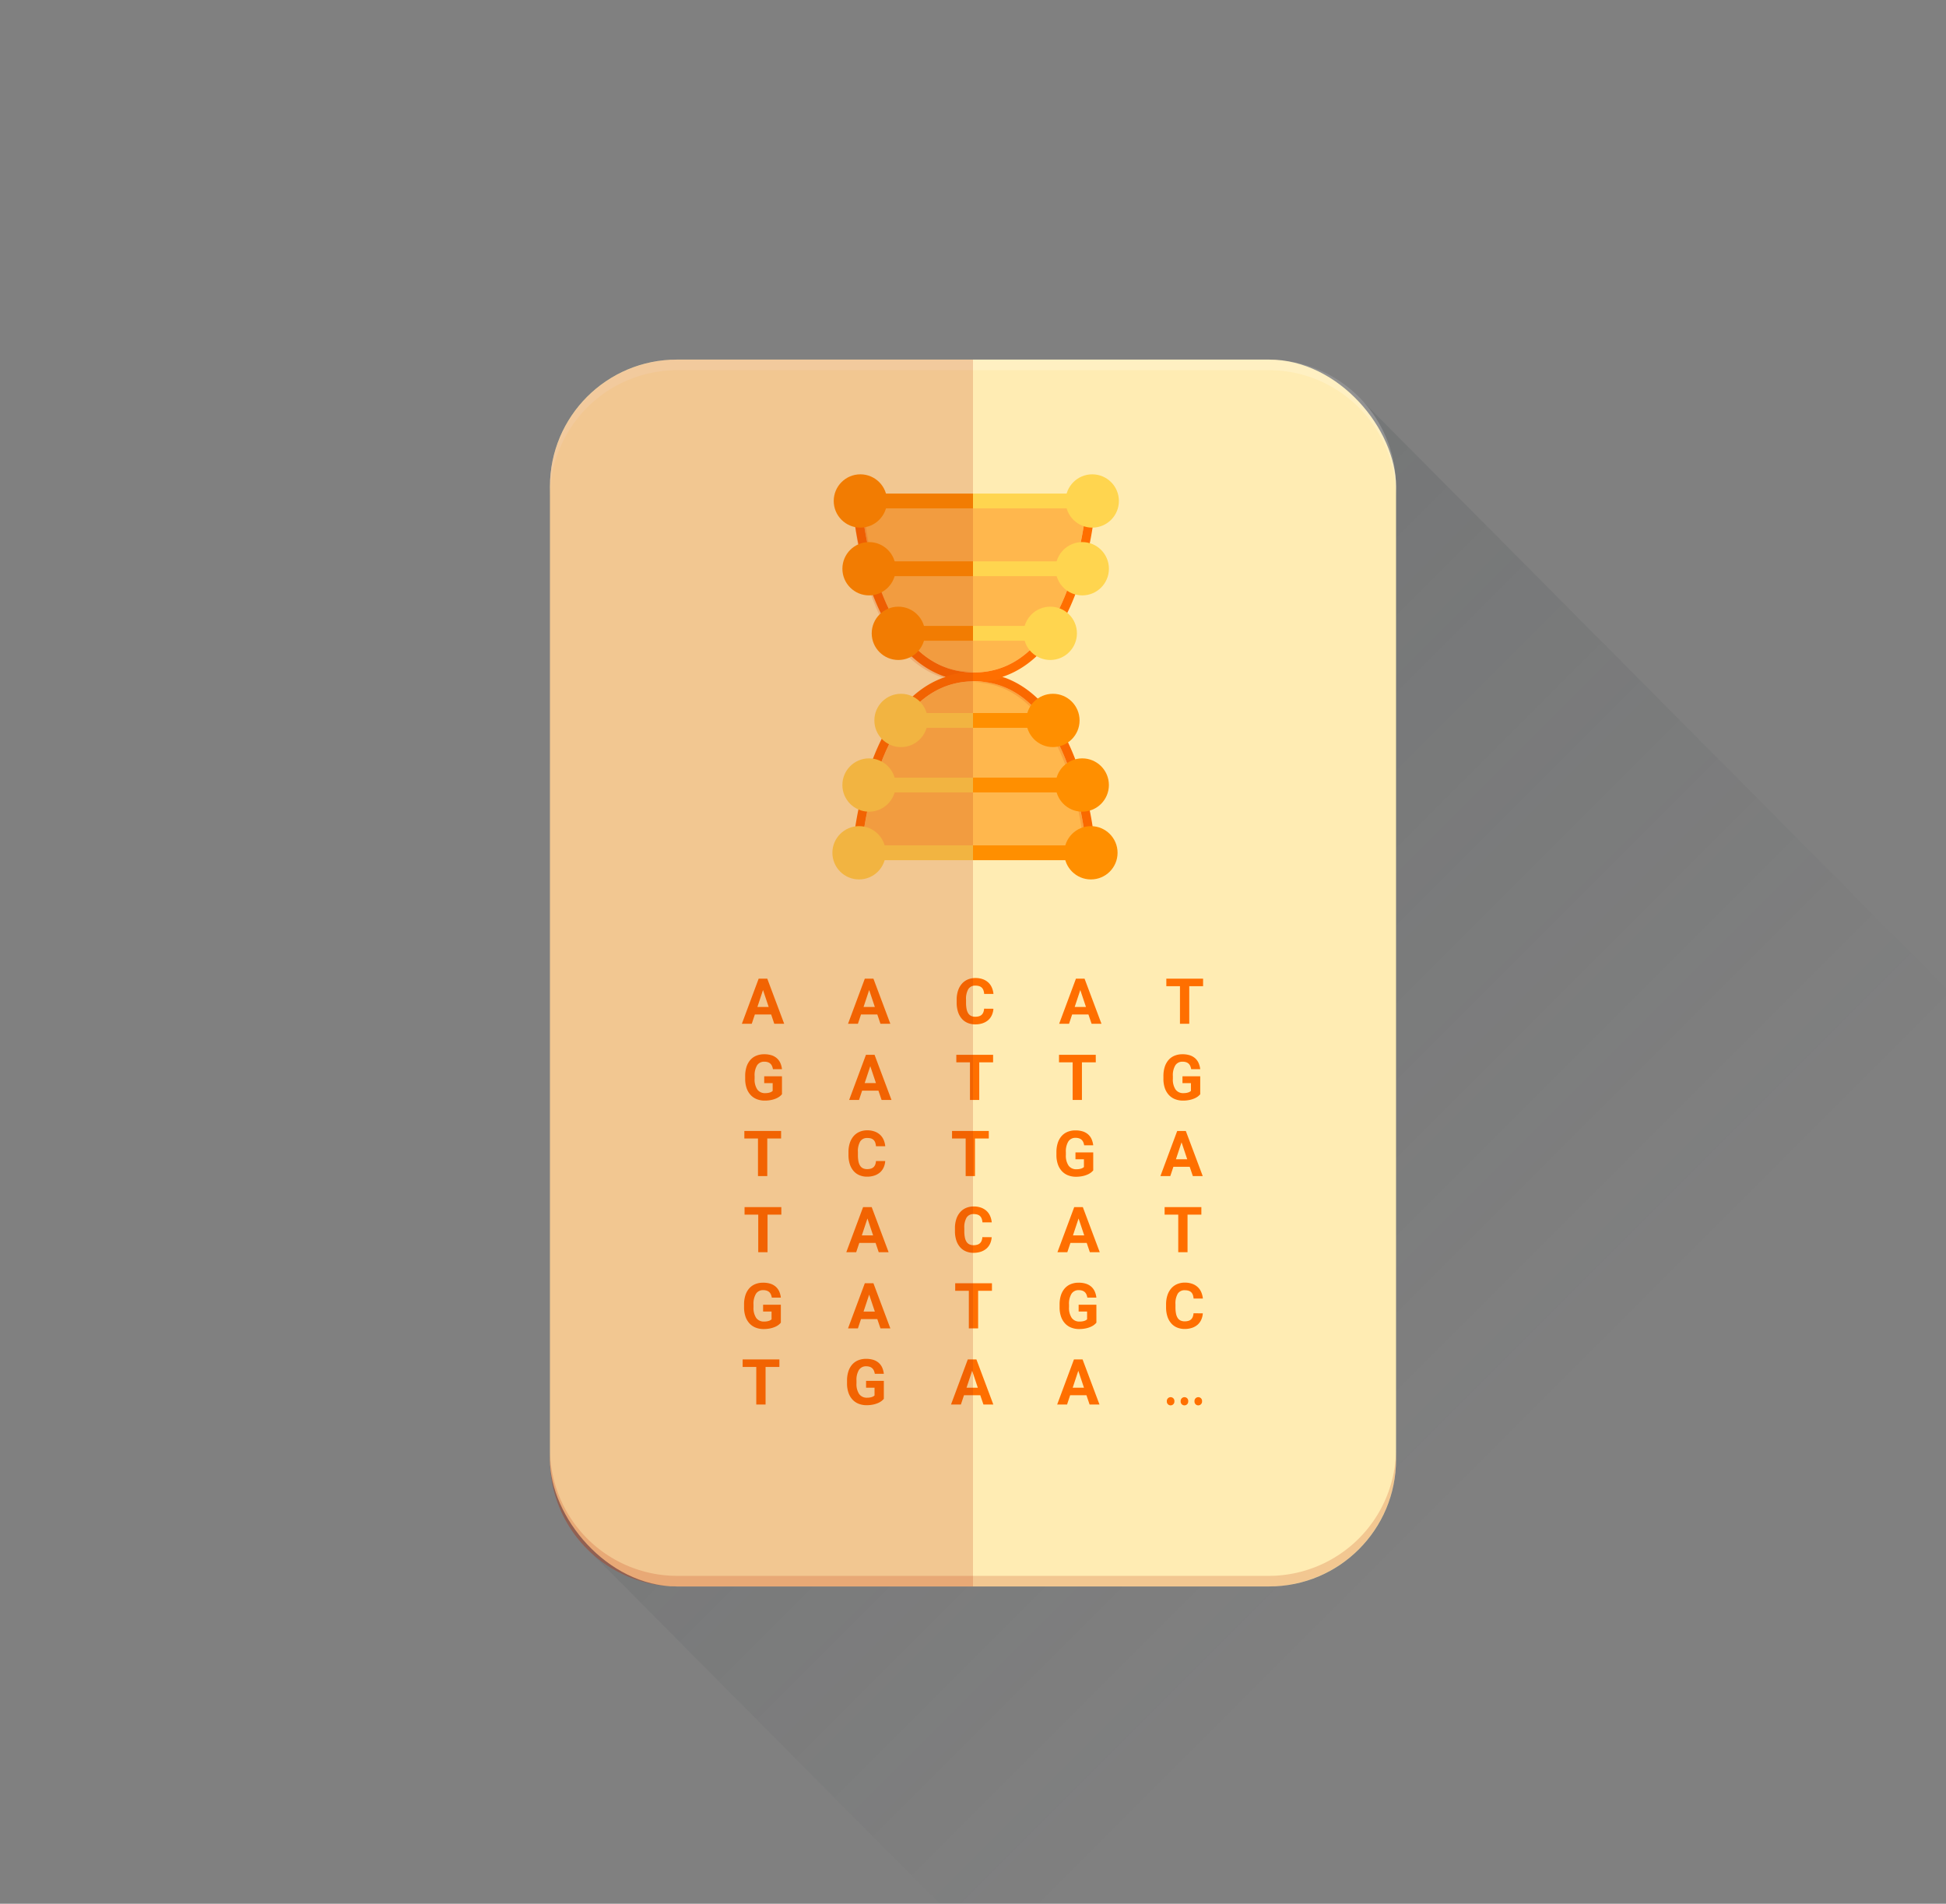<svg xmlns="http://www.w3.org/2000/svg" xmlns:xlink="http://www.w3.org/1999/xlink" viewBox="0 0 184 180">
  <rect x="0" y="0" width="184" height="180" fill="#808080" stroke="none"/>
  <defs>
    <style>
      .a {
        fill: url(#a);
      }

      .b {
        fill: #ffecb3;
      }

      .c {
        fill: #fff;
      }

      .c, .d, .g {
        opacity: 0.2;
      }

      .d {
        fill: #bf360c;
      }

      .e {
        fill: #ff6f00;
      }

      .f {
        fill: #ffb74d;
      }

      .h {
        fill: #e65100;
      }

      .i {
        fill: #ffd54f;
      }

      .j {
        fill: #ff8f00;
      }
    </style>
    <linearGradient id="a" data-name="Sfumatura senza nome 53" x1="46.369" y1="46.681" x2="233.319" y2="233.631" gradientUnits="userSpaceOnUse">
      <stop offset="0" stop-color="#263238" stop-opacity="0.2"/>
      <stop offset="0.5" stop-color="#263238" stop-opacity="0"/>
    </linearGradient>
  </defs>
  <title>trimmed</title>
  <path class="a" d="M223.818,133.524c-.225-.246-94.74-95.378-94.984-95.6A11.962,11.962,0,0,0,120,34H64A12.035,12.035,0,0,0,52,46v92a11.961,11.961,0,0,0,3.869,8.788c.225.246,94.74,95.378,94.984,95.6a11.962,11.962,0,0,0,8.834,3.92h56a12.035,12.035,0,0,0,12-12v-92A11.961,11.961,0,0,0,223.818,133.524Z"/>
  <g>
    <g>
      <rect class="b" x="52" y="34" width="80" height="116" rx="12" ry="12"/>
      <path class="c" d="M120,34H64A12.035,12.035,0,0,0,52,46v1A12.035,12.035,0,0,1,64,35h56a12.035,12.035,0,0,1,12,12V46A12.035,12.035,0,0,0,120,34Z"/>
      <path class="d" d="M120,149H64a12.035,12.035,0,0,1-12-12v1a12.035,12.035,0,0,0,12,12h56a12.035,12.035,0,0,0,12-12v-1A12.035,12.035,0,0,1,120,149Z"/>
    </g>
    <g>
      <path class="e" d="M72.915,95.921H71.374l-.293.879h-.935l1.588-4.266h.814l1.6,4.266H73.21Zm-1.3-.712h1.066l-.536-1.6Z"/>
      <path class="e" d="M82.952,95.921H81.411l-.293.879h-.935l1.588-4.266h.814l1.6,4.266h-.935Zm-1.3-.712h1.066l-.536-1.6Z"/>
      <path class="e" d="M93.93,95.379a1.745,1.745,0,0,1-.146.6,1.391,1.391,0,0,1-.34.468,1.574,1.574,0,0,1-.526.3,2.122,2.122,0,0,1-.7.109,1.83,1.83,0,0,1-.737-.143,1.494,1.494,0,0,1-.554-.408,1.85,1.85,0,0,1-.349-.646,2.774,2.774,0,0,1-.122-.851v-.281a2.706,2.706,0,0,1,.126-.853,1.883,1.883,0,0,1,.356-.647,1.545,1.545,0,0,1,.558-.41,1.809,1.809,0,0,1,.732-.144,2.031,2.031,0,0,1,.7.113,1.53,1.53,0,0,1,.521.313,1.428,1.428,0,0,1,.334.479,1.988,1.988,0,0,1,.152.6h-.879a1.329,1.329,0,0,0-.066-.337.661.661,0,0,0-.148-.246.623.623,0,0,0-.249-.151,1.2,1.2,0,0,0-.369-.051.746.746,0,0,0-.664.324,1.821,1.821,0,0,0-.218,1v.287a3.074,3.074,0,0,0,.048.58,1.224,1.224,0,0,0,.152.416.678.678,0,0,0,.27.251.893.893,0,0,0,.4.083,1.217,1.217,0,0,0,.359-.047.635.635,0,0,0,.252-.142.642.642,0,0,0,.157-.239,1.156,1.156,0,0,0,.071-.334Z"/>
      <path class="e" d="M102.915,95.921h-1.541l-.293.879h-.935l1.588-4.266h.814l1.6,4.266h-.935Zm-1.3-.712h1.066l-.536-1.6Z"/>
      <path class="e" d="M113.755,93.246h-1.307V96.8h-.879V93.246H110.28v-.712h3.475Z"/>
      <path class="e" d="M73.938,103.461a1.422,1.422,0,0,1-.208.2,1.575,1.575,0,0,1-.331.193,2.384,2.384,0,0,1-.47.148,2.893,2.893,0,0,1-.623.061,2,2,0,0,1-.754-.137,1.569,1.569,0,0,1-.584-.4,1.823,1.823,0,0,1-.376-.647,2.673,2.673,0,0,1-.133-.879v-.252a2.807,2.807,0,0,1,.127-.881,1.844,1.844,0,0,1,.36-.648,1.522,1.522,0,0,1,.564-.4,1.9,1.9,0,0,1,.735-.138,2.251,2.251,0,0,1,.719.1,1.429,1.429,0,0,1,.507.292,1.324,1.324,0,0,1,.318.448,1.966,1.966,0,0,1,.149.571h-.855A1.276,1.276,0,0,0,73,100.8a.684.684,0,0,0-.152-.223.666.666,0,0,0-.239-.142,1.026,1.026,0,0,0-.338-.05.779.779,0,0,0-.686.342,1.791,1.791,0,0,0-.234,1.012V102a1.687,1.687,0,0,0,.255,1.014.873.873,0,0,0,.747.343,1.617,1.617,0,0,0,.275-.021,1.272,1.272,0,0,0,.2-.051.684.684,0,0,0,.139-.068.525.525,0,0,0,.091-.071v-.735h-.8v-.647h1.679Z"/>
      <path class="e" d="M83.058,103.121H81.517l-.293.879H80.29l1.588-4.266h.814l1.6,4.266h-.935Zm-1.3-.712h1.066l-.536-1.6Z"/>
      <path class="e" d="M93.9,100.446H92.591V104h-.879v-3.554H90.423v-.712H93.9Z"/>
      <path class="e" d="M103.61,100.446H102.3V104h-.879v-3.554h-1.289v-.712h3.475Z"/>
      <path class="e" d="M113.486,103.461a1.422,1.422,0,0,1-.208.2,1.575,1.575,0,0,1-.331.193,2.39,2.39,0,0,1-.471.148,2.888,2.888,0,0,1-.622.061,2,2,0,0,1-.755-.137,1.567,1.567,0,0,1-.584-.4,1.824,1.824,0,0,1-.377-.647,2.673,2.673,0,0,1-.133-.879v-.252a2.836,2.836,0,0,1,.127-.881,1.846,1.846,0,0,1,.361-.648,1.512,1.512,0,0,1,.563-.4,1.9,1.9,0,0,1,.735-.138,2.243,2.243,0,0,1,.719.1,1.434,1.434,0,0,1,.508.292,1.337,1.337,0,0,1,.317.448,1.966,1.966,0,0,1,.149.571h-.855a1.276,1.276,0,0,0-.082-.292.684.684,0,0,0-.152-.223.672.672,0,0,0-.238-.142,1.033,1.033,0,0,0-.339-.05.779.779,0,0,0-.686.342,1.791,1.791,0,0,0-.234,1.012V102a1.687,1.687,0,0,0,.255,1.014.873.873,0,0,0,.747.343,1.617,1.617,0,0,0,.275-.021,1.237,1.237,0,0,0,.2-.051.665.665,0,0,0,.14-.068.525.525,0,0,0,.091-.071v-.735h-.8v-.647h1.679Z"/>
      <path class="e" d="M73.855,107.646H72.548V111.2h-.879v-3.554H70.38v-.712h3.475Z"/>
      <path class="e" d="M83.7,109.779a1.745,1.745,0,0,1-.146.6,1.391,1.391,0,0,1-.34.468,1.572,1.572,0,0,1-.526.3,2.122,2.122,0,0,1-.7.109,1.83,1.83,0,0,1-.737-.143,1.494,1.494,0,0,1-.554-.408,1.85,1.85,0,0,1-.349-.646,2.774,2.774,0,0,1-.122-.851v-.281a2.706,2.706,0,0,1,.126-.853,1.883,1.883,0,0,1,.356-.647,1.545,1.545,0,0,1,.558-.41,1.809,1.809,0,0,1,.732-.144,2.031,2.031,0,0,1,.7.113,1.527,1.527,0,0,1,.52.313,1.428,1.428,0,0,1,.334.479,1.988,1.988,0,0,1,.152.6h-.879a1.33,1.33,0,0,0-.066-.337.661.661,0,0,0-.148-.246.623.623,0,0,0-.249-.151A1.2,1.2,0,0,0,82,107.6a.746.746,0,0,0-.664.324,1.821,1.821,0,0,0-.218,1v.287a3.074,3.074,0,0,0,.048.58,1.224,1.224,0,0,0,.152.416.678.678,0,0,0,.27.251.893.893,0,0,0,.4.083,1.217,1.217,0,0,0,.359-.047.635.635,0,0,0,.252-.142.642.642,0,0,0,.157-.239,1.172,1.172,0,0,0,.07-.334Z"/>
      <path class="e" d="M93.493,107.646H92.186V111.2h-.879v-3.554H90.018v-.712h3.475Z"/>
      <path class="e" d="M103.369,110.661a1.422,1.422,0,0,1-.208.2,1.575,1.575,0,0,1-.331.193,2.39,2.39,0,0,1-.471.148,2.888,2.888,0,0,1-.622.061,2,2,0,0,1-.755-.137,1.567,1.567,0,0,1-.584-.4,1.824,1.824,0,0,1-.377-.647,2.673,2.673,0,0,1-.133-.879v-.252a2.836,2.836,0,0,1,.127-.881,1.846,1.846,0,0,1,.361-.648,1.512,1.512,0,0,1,.563-.4,1.9,1.9,0,0,1,.735-.138,2.243,2.243,0,0,1,.719.1,1.434,1.434,0,0,1,.508.292,1.337,1.337,0,0,1,.317.448,1.966,1.966,0,0,1,.149.571h-.855a1.276,1.276,0,0,0-.082-.292.684.684,0,0,0-.152-.223.672.672,0,0,0-.238-.142,1.033,1.033,0,0,0-.339-.05.779.779,0,0,0-.686.342,1.791,1.791,0,0,0-.234,1.012v.258a1.687,1.687,0,0,0,.255,1.014.873.873,0,0,0,.747.343,1.617,1.617,0,0,0,.275-.021,1.237,1.237,0,0,0,.2-.051.665.665,0,0,0,.14-.068.525.525,0,0,0,.091-.071v-.735h-.8v-.647h1.679Z"/>
      <path class="e" d="M112.489,110.321h-1.541l-.293.879h-.935l1.588-4.266h.814l1.6,4.266h-.935Zm-1.3-.712h1.066l-.536-1.6Z"/>
      <path class="e" d="M73.879,114.847H72.573V118.4h-.879v-3.554H70.4v-.712h3.475Z"/>
      <path class="e" d="M82.789,117.521H81.248l-.293.879H80.02l1.588-4.266h.814l1.6,4.266h-.935Zm-1.3-.712h1.066l-.536-1.6Z"/>
      <path class="e" d="M93.767,116.979a1.745,1.745,0,0,1-.146.6,1.391,1.391,0,0,1-.34.468,1.574,1.574,0,0,1-.526.3,2.122,2.122,0,0,1-.7.109,1.83,1.83,0,0,1-.737-.143,1.494,1.494,0,0,1-.554-.408,1.85,1.85,0,0,1-.349-.646,2.774,2.774,0,0,1-.122-.851v-.281a2.706,2.706,0,0,1,.126-.853,1.883,1.883,0,0,1,.356-.647,1.545,1.545,0,0,1,.558-.41,1.809,1.809,0,0,1,.732-.144,2.031,2.031,0,0,1,.7.113,1.53,1.53,0,0,1,.521.313,1.428,1.428,0,0,1,.334.479,1.988,1.988,0,0,1,.152.6h-.879a1.33,1.33,0,0,0-.066-.337.661.661,0,0,0-.148-.246.623.623,0,0,0-.249-.151,1.2,1.2,0,0,0-.369-.051.746.746,0,0,0-.664.324,1.821,1.821,0,0,0-.218,1v.287a3.074,3.074,0,0,0,.048.58,1.224,1.224,0,0,0,.152.416.678.678,0,0,0,.27.251.893.893,0,0,0,.4.083,1.217,1.217,0,0,0,.359-.047.635.635,0,0,0,.252-.142.642.642,0,0,0,.157-.239,1.172,1.172,0,0,0,.07-.334Z"/>
      <path class="e" d="M102.752,117.521h-1.541l-.293.879h-.935l1.588-4.266h.814l1.6,4.266h-.935Zm-1.3-.712h1.066l-.536-1.6Z"/>
      <path class="e" d="M113.592,114.847h-1.307V118.4h-.879v-3.554h-1.289v-.712h3.475Z"/>
      <path class="e" d="M73.832,125.061a1.422,1.422,0,0,1-.208.2,1.575,1.575,0,0,1-.331.193,2.384,2.384,0,0,1-.47.148,2.893,2.893,0,0,1-.623.061,2,2,0,0,1-.754-.137,1.569,1.569,0,0,1-.584-.4,1.823,1.823,0,0,1-.376-.647,2.673,2.673,0,0,1-.133-.879v-.252a2.807,2.807,0,0,1,.127-.881,1.844,1.844,0,0,1,.36-.648,1.522,1.522,0,0,1,.564-.4,1.9,1.9,0,0,1,.735-.138,2.251,2.251,0,0,1,.719.1,1.429,1.429,0,0,1,.507.292,1.324,1.324,0,0,1,.318.448,1.966,1.966,0,0,1,.149.571h-.855a1.276,1.276,0,0,0-.082-.292.684.684,0,0,0-.152-.223.666.666,0,0,0-.239-.142,1.026,1.026,0,0,0-.338-.05.779.779,0,0,0-.686.342,1.791,1.791,0,0,0-.234,1.012v.258a1.687,1.687,0,0,0,.255,1.014.873.873,0,0,0,.747.343,1.617,1.617,0,0,0,.275-.021,1.272,1.272,0,0,0,.2-.051.684.684,0,0,0,.139-.068.525.525,0,0,0,.091-.071v-.735h-.8v-.647h1.679Z"/>
      <path class="e" d="M82.952,124.721H81.411l-.293.879h-.935l1.588-4.266h.814l1.6,4.266h-.935Zm-1.3-.712h1.066l-.536-1.6Z"/>
      <path class="e" d="M93.792,122.046H92.485V125.6h-.879v-3.554H90.317v-.712h3.475Z"/>
      <path class="e" d="M103.668,125.061a1.422,1.422,0,0,1-.208.2,1.575,1.575,0,0,1-.331.193,2.39,2.39,0,0,1-.471.148,2.888,2.888,0,0,1-.622.061,2,2,0,0,1-.755-.137,1.567,1.567,0,0,1-.584-.4,1.824,1.824,0,0,1-.377-.647,2.673,2.673,0,0,1-.133-.879v-.252a2.836,2.836,0,0,1,.127-.881,1.846,1.846,0,0,1,.361-.648,1.512,1.512,0,0,1,.563-.4,1.9,1.9,0,0,1,.735-.138,2.243,2.243,0,0,1,.719.1,1.434,1.434,0,0,1,.508.292,1.337,1.337,0,0,1,.317.448,1.966,1.966,0,0,1,.149.571h-.855a1.276,1.276,0,0,0-.082-.292.684.684,0,0,0-.152-.223.672.672,0,0,0-.238-.142,1.033,1.033,0,0,0-.339-.05.779.779,0,0,0-.686.342,1.791,1.791,0,0,0-.234,1.012v.258a1.687,1.687,0,0,0,.255,1.014.873.873,0,0,0,.747.343,1.617,1.617,0,0,0,.275-.021,1.237,1.237,0,0,0,.2-.051.665.665,0,0,0,.14-.068.525.525,0,0,0,.091-.071v-.735h-.8v-.647h1.679Z"/>
      <path class="e" d="M113.729,124.179a1.745,1.745,0,0,1-.146.6,1.391,1.391,0,0,1-.34.468,1.574,1.574,0,0,1-.526.3,2.119,2.119,0,0,1-.7.109,1.832,1.832,0,0,1-.737-.143,1.483,1.483,0,0,1-.553-.408,1.836,1.836,0,0,1-.35-.646,2.774,2.774,0,0,1-.121-.851v-.281a2.706,2.706,0,0,1,.126-.853,1.868,1.868,0,0,1,.356-.647,1.535,1.535,0,0,1,.558-.41,1.809,1.809,0,0,1,.732-.144,2.028,2.028,0,0,1,.7.113,1.53,1.53,0,0,1,.521.313,1.428,1.428,0,0,1,.334.479,1.988,1.988,0,0,1,.152.6h-.879a1.375,1.375,0,0,0-.065-.337.675.675,0,0,0-.148-.246.623.623,0,0,0-.249-.151,1.2,1.2,0,0,0-.369-.051.744.744,0,0,0-.663.324,1.812,1.812,0,0,0-.219,1v.287a2.992,2.992,0,0,0,.049.58,1.185,1.185,0,0,0,.152.416.665.665,0,0,0,.27.251.888.888,0,0,0,.4.083,1.213,1.213,0,0,0,.358-.047.608.608,0,0,0,.409-.381,1.172,1.172,0,0,0,.07-.334Z"/>
      <path class="e" d="M73.693,129.246H72.387V132.8h-.879v-3.554H70.219v-.712h3.475Z"/>
      <path class="e" d="M83.569,132.261a1.422,1.422,0,0,1-.208.2,1.575,1.575,0,0,1-.331.193,2.384,2.384,0,0,1-.47.148,2.893,2.893,0,0,1-.623.061,2,2,0,0,1-.754-.137,1.569,1.569,0,0,1-.584-.4,1.823,1.823,0,0,1-.376-.647,2.673,2.673,0,0,1-.133-.879v-.252a2.807,2.807,0,0,1,.127-.881,1.844,1.844,0,0,1,.36-.648,1.522,1.522,0,0,1,.564-.4,1.9,1.9,0,0,1,.735-.138,2.251,2.251,0,0,1,.719.1,1.429,1.429,0,0,1,.507.292,1.324,1.324,0,0,1,.318.448,1.966,1.966,0,0,1,.149.571h-.855a1.276,1.276,0,0,0-.082-.292.684.684,0,0,0-.152-.223.666.666,0,0,0-.239-.142,1.026,1.026,0,0,0-.338-.05.779.779,0,0,0-.686.342,1.791,1.791,0,0,0-.234,1.012v.258a1.687,1.687,0,0,0,.255,1.014.873.873,0,0,0,.747.343,1.617,1.617,0,0,0,.275-.021,1.272,1.272,0,0,0,.2-.051.684.684,0,0,0,.139-.068.525.525,0,0,0,.091-.071v-.735h-.8v-.647h1.679Z"/>
      <path class="e" d="M92.689,131.921H91.148l-.293.879h-.935l1.588-4.266h.814l1.6,4.266h-.935Zm-1.3-.712h1.066l-.536-1.6Z"/>
      <path class="e" d="M102.727,131.921h-1.541l-.293.879h-.935l1.588-4.266h.814l1.6,4.266h-.935Zm-1.3-.712h1.066l-.536-1.6Z"/>
      <path class="e" d="M110.328,132.494a.361.361,0,0,1,.36-.39.356.356,0,0,1,.354.39.358.358,0,1,1-.714,0Z"/>
      <path class="e" d="M111.636,132.494a.361.361,0,0,1,.36-.39.356.356,0,0,1,.354.39.358.358,0,1,1-.714,0Z"/>
      <path class="e" d="M112.943,132.494a.361.361,0,0,1,.36-.39.356.356,0,0,1,.354.39.358.358,0,1,1-.714,0Z"/>
    </g>
    <g>
      <g>
        <path class="f" d="M92.094,63.58c8.661,0,10.377-13.179,10.631-15.792H81.463C81.717,50.4,83.433,63.58,92.094,63.58Z"/>
        <path class="f" d="M92.094,64.42c-8.661,0-10.376,13.179-10.631,15.792h21.261C102.47,77.6,100.754,64.42,92.094,64.42Z"/>
        <path class="e" d="M101.811,72.173c-1.6-4.4-4-7.172-7.038-8.172,3.035-1,5.439-3.776,7.038-8.172a33.482,33.482,0,0,0,1.789-8.434l.027-.445H80.559l.027.445a33.483,33.483,0,0,0,1.79,8.434c1.6,4.4,4,7.172,7.038,8.172-3.035,1-5.439,3.776-7.038,8.172a33.482,33.482,0,0,0-1.789,8.434l-.027.445h23.068l-.027-.445A33.49,33.49,0,0,0,101.811,72.173Zm-20.348,8.04c.254-2.613,1.97-15.792,10.631-15.792S102.47,77.6,102.724,80.212Zm21.261-32.424c-.254,2.613-1.97,15.792-10.631,15.792S81.717,50.4,81.463,47.788Z"/>
        <g class="g">
          <path class="h" d="M91.907,63.5c-9.526,0-10.269-15.99-10.275-16.151l-1,.039c.025.631.651,14.093,8.508,16.681a8.7,8.7,0,0,1,2.953-.56C92.03,63.508,91.971,63.5,91.907,63.5Z"/>
          <path class="h" d="M95.046,64.069a8.774,8.774,0,0,1-2.766.431c-.064,0-.124.008-.187.01,9.361.212,10.454,15.992,10.463,16.153l1-.062C103.517,79.98,102.612,66.948,95.046,64.069Z"/>
        </g>
      </g>
      <g>
        <rect class="i" x="81.225" y="79.932" width="10.775" height="1.4"/>
        <rect class="j" x="92" y="79.932" width="11.149" height="1.4"/>
        <rect class="i" x="82.169" y="73.525" width="9.831" height="1.4"/>
        <rect class="j" x="92" y="73.525" width="10.329" height="1.4"/>
        <rect class="i" x="85.193" y="67.418" width="6.807" height="1.4"/>
        <rect class="j" x="92" y="67.418" width="7.557" height="1.4"/>
        <rect class="i" x="92" y="46.668" width="11.275" height="1.4"/>
        <rect class="j" x="81.351" y="46.668" width="10.649" height="1.4"/>
        <rect class="i" x="92" y="53.075" width="10.331" height="1.4"/>
        <rect class="j" x="82.171" y="53.075" width="9.829" height="1.4"/>
        <rect class="i" x="92" y="59.182" width="7.307" height="1.4"/>
        <rect class="j" x="84.943" y="59.182" width="7.057" height="1.4"/>
      </g>
      <g>
        <circle class="j" cx="103.149" cy="80.632" r="2.52"/>
        <circle class="i" cx="81.225" cy="80.632" r="2.52"/>
        <circle class="i" cx="85.193" cy="68.118" r="2.52"/>
        <circle class="i" cx="82.169" cy="74.225" r="2.52"/>
        <circle class="j" cx="102.329" cy="74.225" r="2.52"/>
        <circle class="j" cx="99.557" cy="68.118" r="2.52"/>
        <circle class="j" cx="81.351" cy="47.368" r="2.52"/>
        <circle class="i" cx="103.275" cy="47.368" r="2.52"/>
        <circle class="i" cx="99.307" cy="59.882" r="2.52"/>
        <circle class="i" cx="102.331" cy="53.775" r="2.52"/>
        <circle class="j" cx="82.171" cy="53.775" r="2.52"/>
        <circle class="j" cx="84.943" cy="59.882" r="2.52"/>
      </g>
    </g>
    <path class="d" d="M92,34H64A12.035,12.035,0,0,0,52,46v92a12.035,12.035,0,0,0,12,12H92Z"/>
  </g>
</svg>
